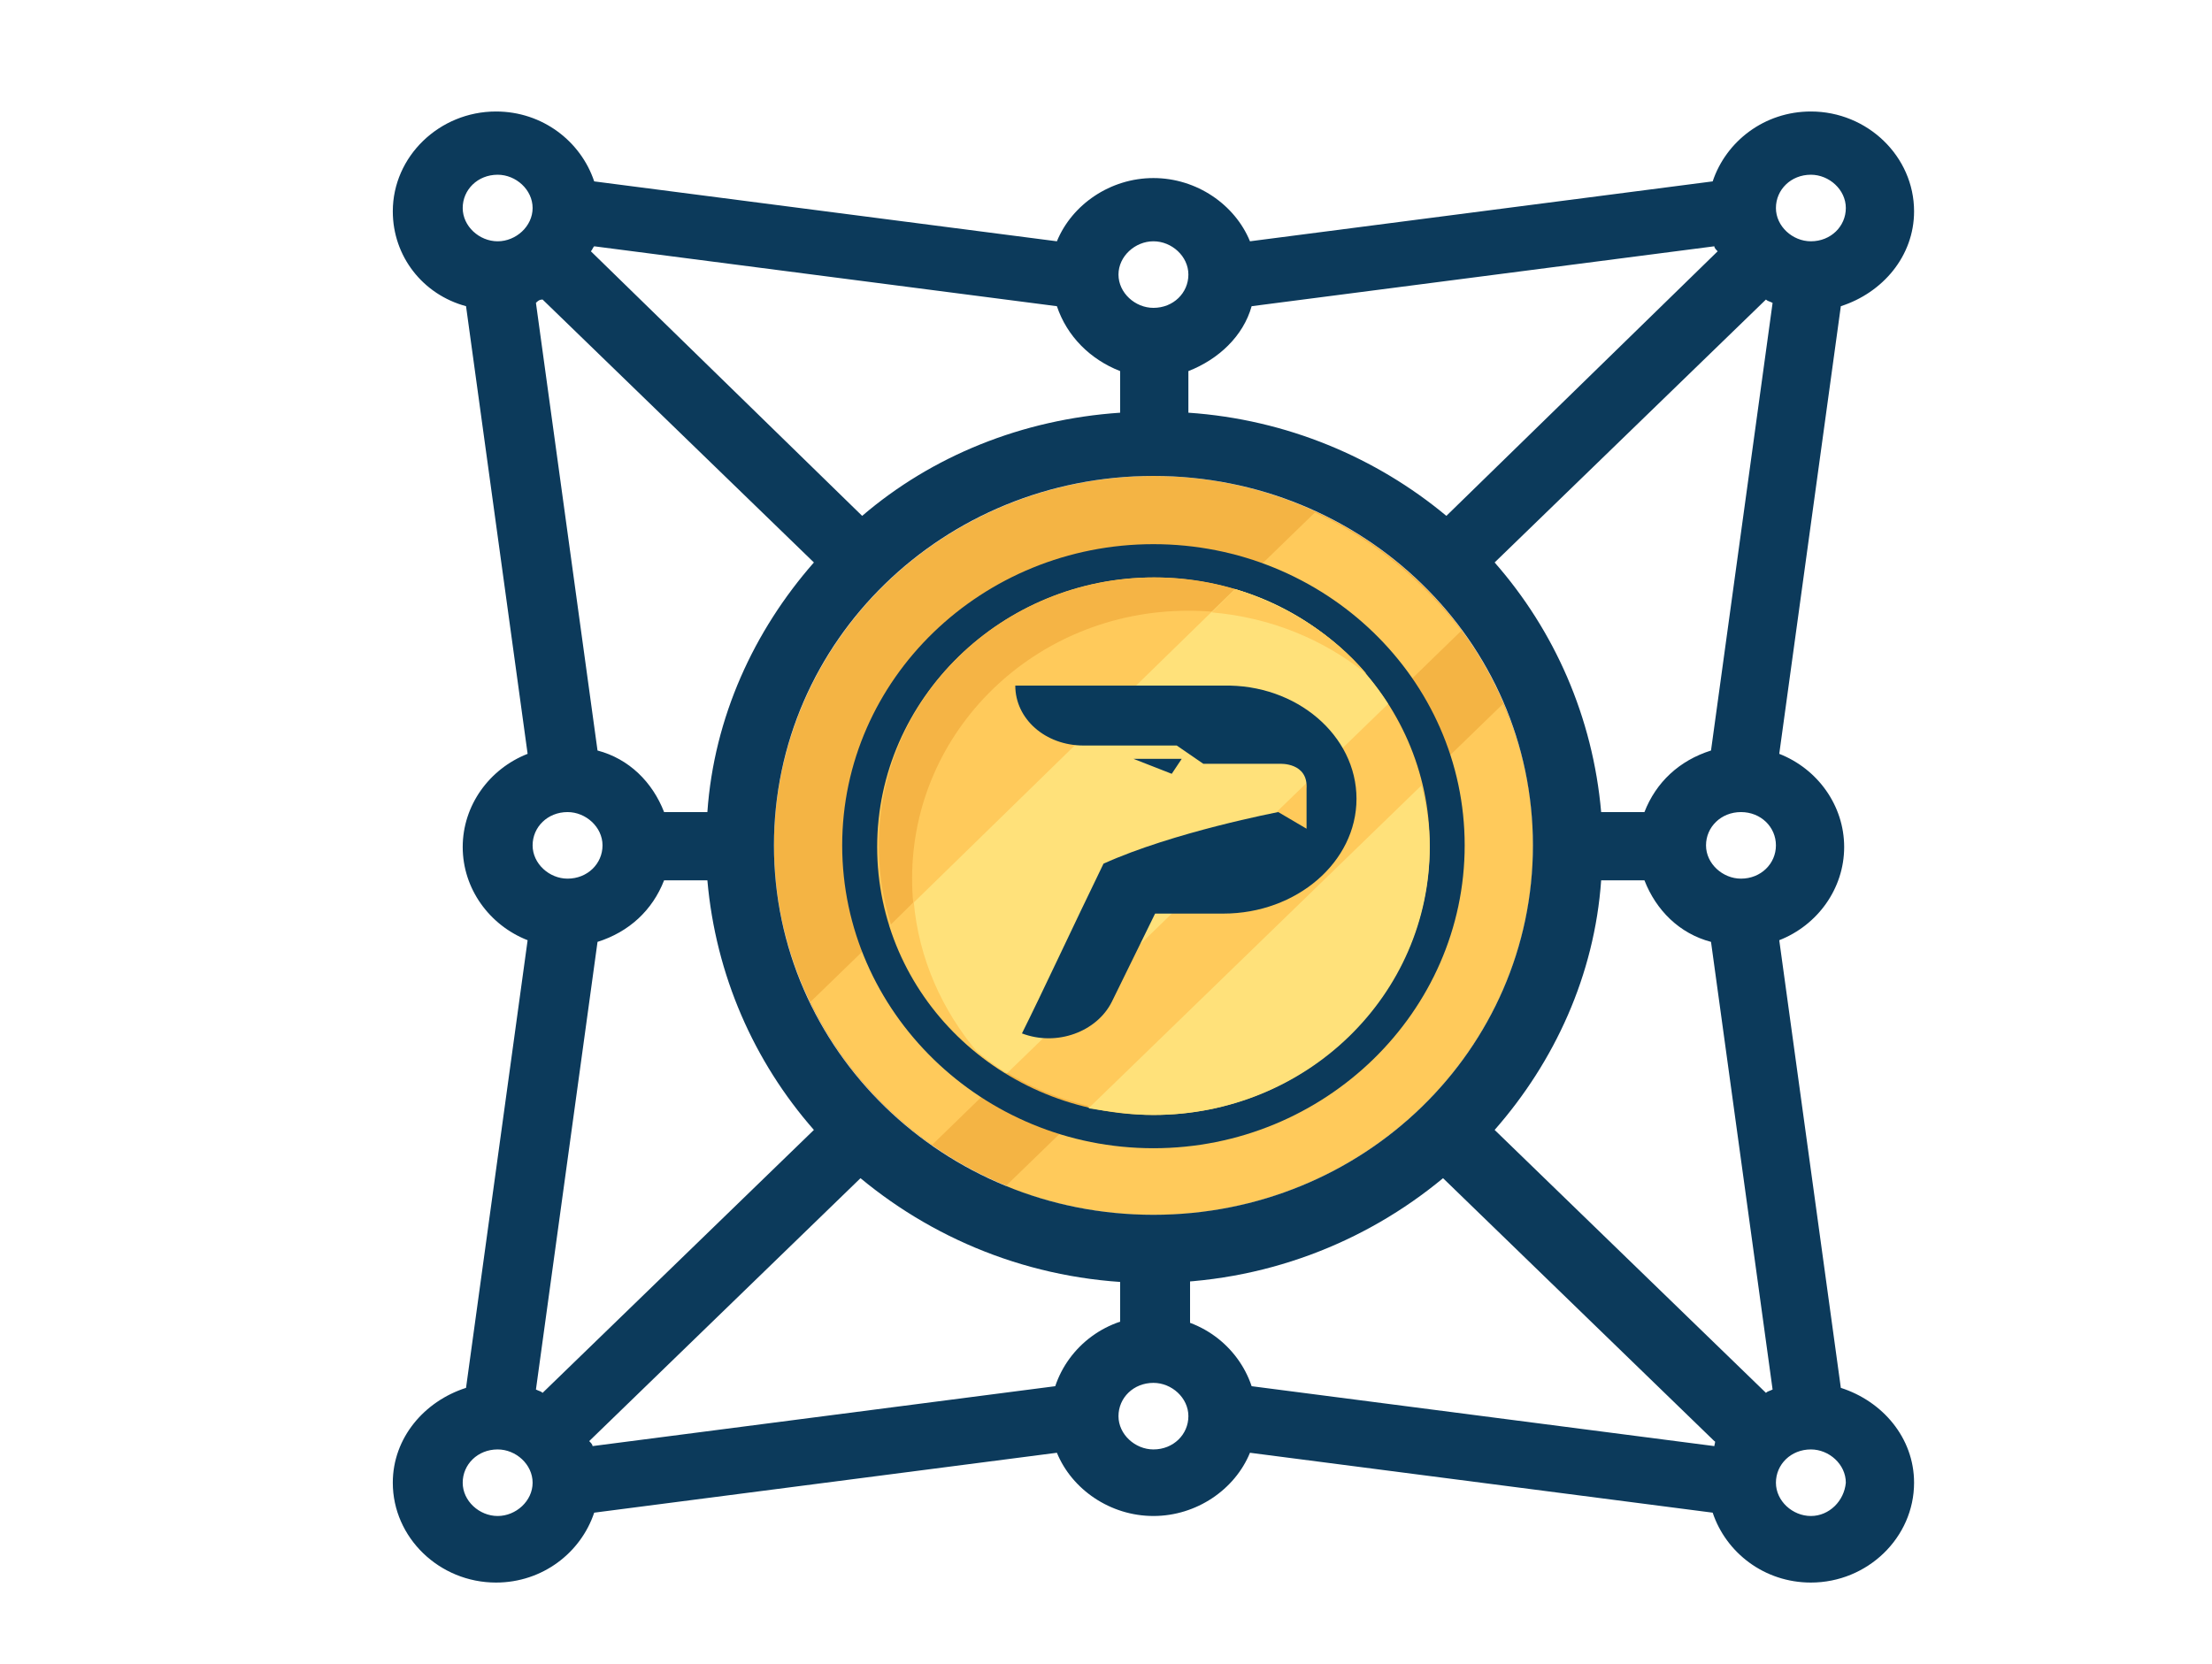 <?xml version="1.0" encoding="utf-8"?>
<!-- Generator: Adobe Illustrator 22.1.0, SVG Export Plug-In . SVG Version: 6.00 Build 0)  -->
<svg version="1.1" id="Layer_1" xmlns="http://www.w3.org/2000/svg" xmlns:xlink="http://www.w3.org/1999/xlink" x="0px" y="0px"
	 viewBox="0 0 132.9 100" style="enable-background:new 0 0 132.9 100;" xml:space="preserve">
<style type="text/css">
	.st0{fill:#F4B444;}
	.st1{fill:#FFCA5B;}
	.st2{fill:#0C3A5B;}
	.st3{fill:#F5B445;}
	.st4{fill:#FFE17A;}
	.st5{fill:#0A3A5B;}
</style>
<title>apps</title>
<g>
	<g>
		<ellipse class="st0" cx="69.3" cy="50.8" rx="22.8" ry="22.2"/>
		<g>
			<path class="st1" d="M56,68.8l31.8-30.9c-2.3-3-5.3-5.5-8.8-7.1L48.7,60.2C50.3,63.6,52.9,66.6,56,68.8z"/>
		</g>
		<g>
			<path class="st1" d="M69.3,73c12.6,0,22.8-9.9,22.8-22.2c0-3-0.6-5.9-1.8-8.5l-29.9,29C63.3,72.4,66.2,73,69.3,73z"/>
		</g>
		<g>
			<g>
				<ellipse class="st1" cx="69.3" cy="50.8" rx="16.6" ry="16.1"/>
			</g>
			<g>
				<path class="st2" d="M69.3,34.7c9.2,0,16.6,7.2,16.6,16.1S78.5,67,69.3,67c-9.2,0-16.6-7.2-16.6-16.1S60.2,34.7,69.3,34.7
					 M69.3,32.7c-10.3,0-18.7,8.1-18.7,18.1S59,69,69.3,69C79.6,69,88,60.8,88,50.8S79.6,32.7,69.3,32.7L69.3,32.7z"/>
			</g>
		</g>
		<g>
			<path class="st3" d="M54.8,52.8c0-8.9,7.4-16.1,16.6-16.1c4.1,0,7.8,1.4,10.7,3.8c-3-3.5-7.6-5.8-12.7-5.8
				c-9.2,0-16.6,7.2-16.6,16.1c0,5,2.3,9.4,6,12.4C56.3,60.4,54.8,56.8,54.8,52.8z"/>
		</g>
		<g>
			<path class="st4" d="M74.2,35.4L53.5,55.6c1.2,3.7,3.7,6.8,7,8.9l22.9-22.2C81.3,39,78,36.5,74.2,35.4z"/>
		</g>
		<g>
			<g>
				<path class="st1" d="M72.8,36.8c3.5,0.3,6.7,1.6,9.3,3.7c-2-2.4-4.8-4.1-7.9-5.1L72.8,36.8z"/>
			</g>
			<g>
				<path class="st1" d="M58.7,63.2c-2.1-2.5-3.5-5.6-3.8-9l-1.4,1.4C54.4,58.6,56.2,61.2,58.7,63.2z"/>
			</g>
		</g>
		<g>
			<path class="st4" d="M69.3,67c9.2,0,16.6-7.2,16.6-16.1c0-1.3-0.2-2.5-0.5-3.7l-20,19.4C66.7,66.8,68,67,69.3,67z"/>
		</g>
		<path class="st5" d="M81.5,48c0,3.8-3.6,6.9-8,6.9h-4.1l-2.6,5.3c-0.9,1.8-3.3,2.7-5.4,1.9c1.2-2.4,3.1-6.5,4.9-10.2
			c4.2-1.9,10.5-3.1,10.5-3.1l1.7,1v-2.4c0.1-1.6-1.6-1.5-1.6-1.5l-4.6,0l-1.6-1.1h-5.6c-2.3,0-4.1-1.6-4.1-3.6c3.9,0,12.5,0,12.5,0
			C77.9,41.1,81.5,44.2,81.5,48z M68.1,45.6l2.3,0.9l0.6-0.9L68.1,45.6z"/>
	</g>
	<g>
		<rect x="67.3" y="75" class="st2" width="4.2" height="6"/>
	</g>
	<path class="st2" d="M110.6,83.4l-3.7-26.9c2.3-0.9,3.9-3.1,3.9-5.6s-1.6-4.7-3.9-5.6l3.7-26.9c2.5-0.8,4.4-3,4.4-5.7
		c0-3.3-2.8-6-6.2-6c-2.8,0-5.1,1.8-5.9,4.2l-27.8,3.6c-0.9-2.2-3.2-3.8-5.8-3.8c-2.6,0-4.9,1.6-5.8,3.8l-27.8-3.6
		c-0.8-2.4-3.1-4.2-5.9-4.2c-3.4,0-6.2,2.7-6.2,6c0,2.7,1.8,5,4.4,5.7l3.7,26.9c-2.3,0.9-3.9,3.1-3.9,5.6s1.6,4.7,3.9,5.6L28,83.4
		c-2.5,0.8-4.4,3-4.4,5.7c0,3.3,2.8,6,6.2,6c2.8,0,5.1-1.8,5.9-4.2l27.8-3.6c0.9,2.2,3.2,3.8,5.8,3.8c2.6,0,4.9-1.6,5.8-3.8
		l27.8,3.6c0.8,2.4,3.1,4.2,5.9,4.2c3.4,0,6.2-2.7,6.2-6C115,86.4,113.1,84.2,110.6,83.4z M108.8,10.5c1.1,0,2.1,0.9,2.1,2
		s-0.9,2-2.1,2c-1.1,0-2.1-0.9-2.1-2S107.6,10.5,108.8,10.5z M106.1,18c0.1,0.1,0.2,0.1,0.4,0.2l-3.7,26.9c-1.9,0.6-3.3,1.9-4,3.7
		h-2.6c-0.5-5.7-2.8-10.9-6.4-15L106.1,18z M106.7,50.8c0,1.1-0.9,2-2.1,2c-1.1,0-2.1-0.9-2.1-2s0.9-2,2.1-2
		C105.8,48.8,106.7,49.7,106.7,50.8z M69.3,73c-12.6,0-22.8-9.9-22.8-22.2s10.2-22.2,22.8-22.2c12.6,0,22.8,9.9,22.8,22.2
		S81.9,73,69.3,73z M75.2,18.4l27.8-3.6c0,0.1,0.1,0.2,0.2,0.3L86.9,31c-4.2-3.5-9.6-5.8-15.5-6.2v-2.5
		C73.2,21.6,74.7,20.2,75.2,18.4z M69.3,14.5c1.1,0,2.1,0.9,2.1,2s-0.9,2-2.1,2c-1.1,0-2.1-0.9-2.1-2S68.2,14.5,69.3,14.5z
		 M35.7,14.8l27.8,3.6c0.6,1.8,2,3.2,3.8,3.9v2.5C61.4,25.2,56,27.4,51.8,31L35.5,15.1C35.6,15,35.6,14.9,35.7,14.8z M32.6,18
		l16.3,15.8c-3.6,4.1-6,9.3-6.4,15h-2.6c-0.7-1.8-2.1-3.2-4-3.7l-3.7-26.9C32.3,18.1,32.4,18,32.6,18z M29.9,14.5
		c-1.1,0-2.1-0.9-2.1-2s0.9-2,2.1-2c1.1,0,2.1,0.9,2.1,2S31,14.5,29.9,14.5z M29.9,91.1c-1.1,0-2.1-0.9-2.1-2c0-1.1,0.9-2,2.1-2
		c1.1,0,2.1,0.9,2.1,2C32,90.2,31,91.1,29.9,91.1z M34.1,48.8c1.1,0,2.1,0.9,2.1,2s-0.9,2-2.1,2c-1.1,0-2.1-0.9-2.1-2
		S32.9,48.8,34.1,48.8z M32.6,83.7c-0.1-0.1-0.2-0.1-0.4-0.2l3.7-26.9c1.9-0.6,3.3-1.9,4-3.7h2.6c0.5,5.7,2.8,10.9,6.4,15L32.6,83.7
		z M69.3,87.1c-1.1,0-2.1-0.9-2.1-2s0.9-2,2.1-2c1.1,0,2.1,0.9,2.1,2S70.5,87.1,69.3,87.1z M103,86.9l-27.8-3.6
		c-0.8-2.4-3.1-4.2-5.9-4.2c-2.8,0-5.1,1.8-5.9,4.2l-27.8,3.6c0-0.1-0.1-0.2-0.2-0.3l16.3-15.8c4.7,3.9,10.8,6.3,17.5,6.3
		c6.7,0,12.8-2.4,17.5-6.3l16.3,15.8C103.1,86.6,103,86.8,103,86.9z M106.1,83.7L89.8,67.9c3.6-4.1,6-9.3,6.4-15h2.6
		c0.7,1.8,2.1,3.2,4,3.7l3.7,26.9C106.3,83.6,106.2,83.6,106.1,83.7z M108.8,91.1c-1.1,0-2.1-0.9-2.1-2c0-1.1,0.9-2,2.1-2
		c1.1,0,2.1,0.9,2.1,2C110.8,90.2,109.9,91.1,108.8,91.1z"/>
</g>
</svg>
